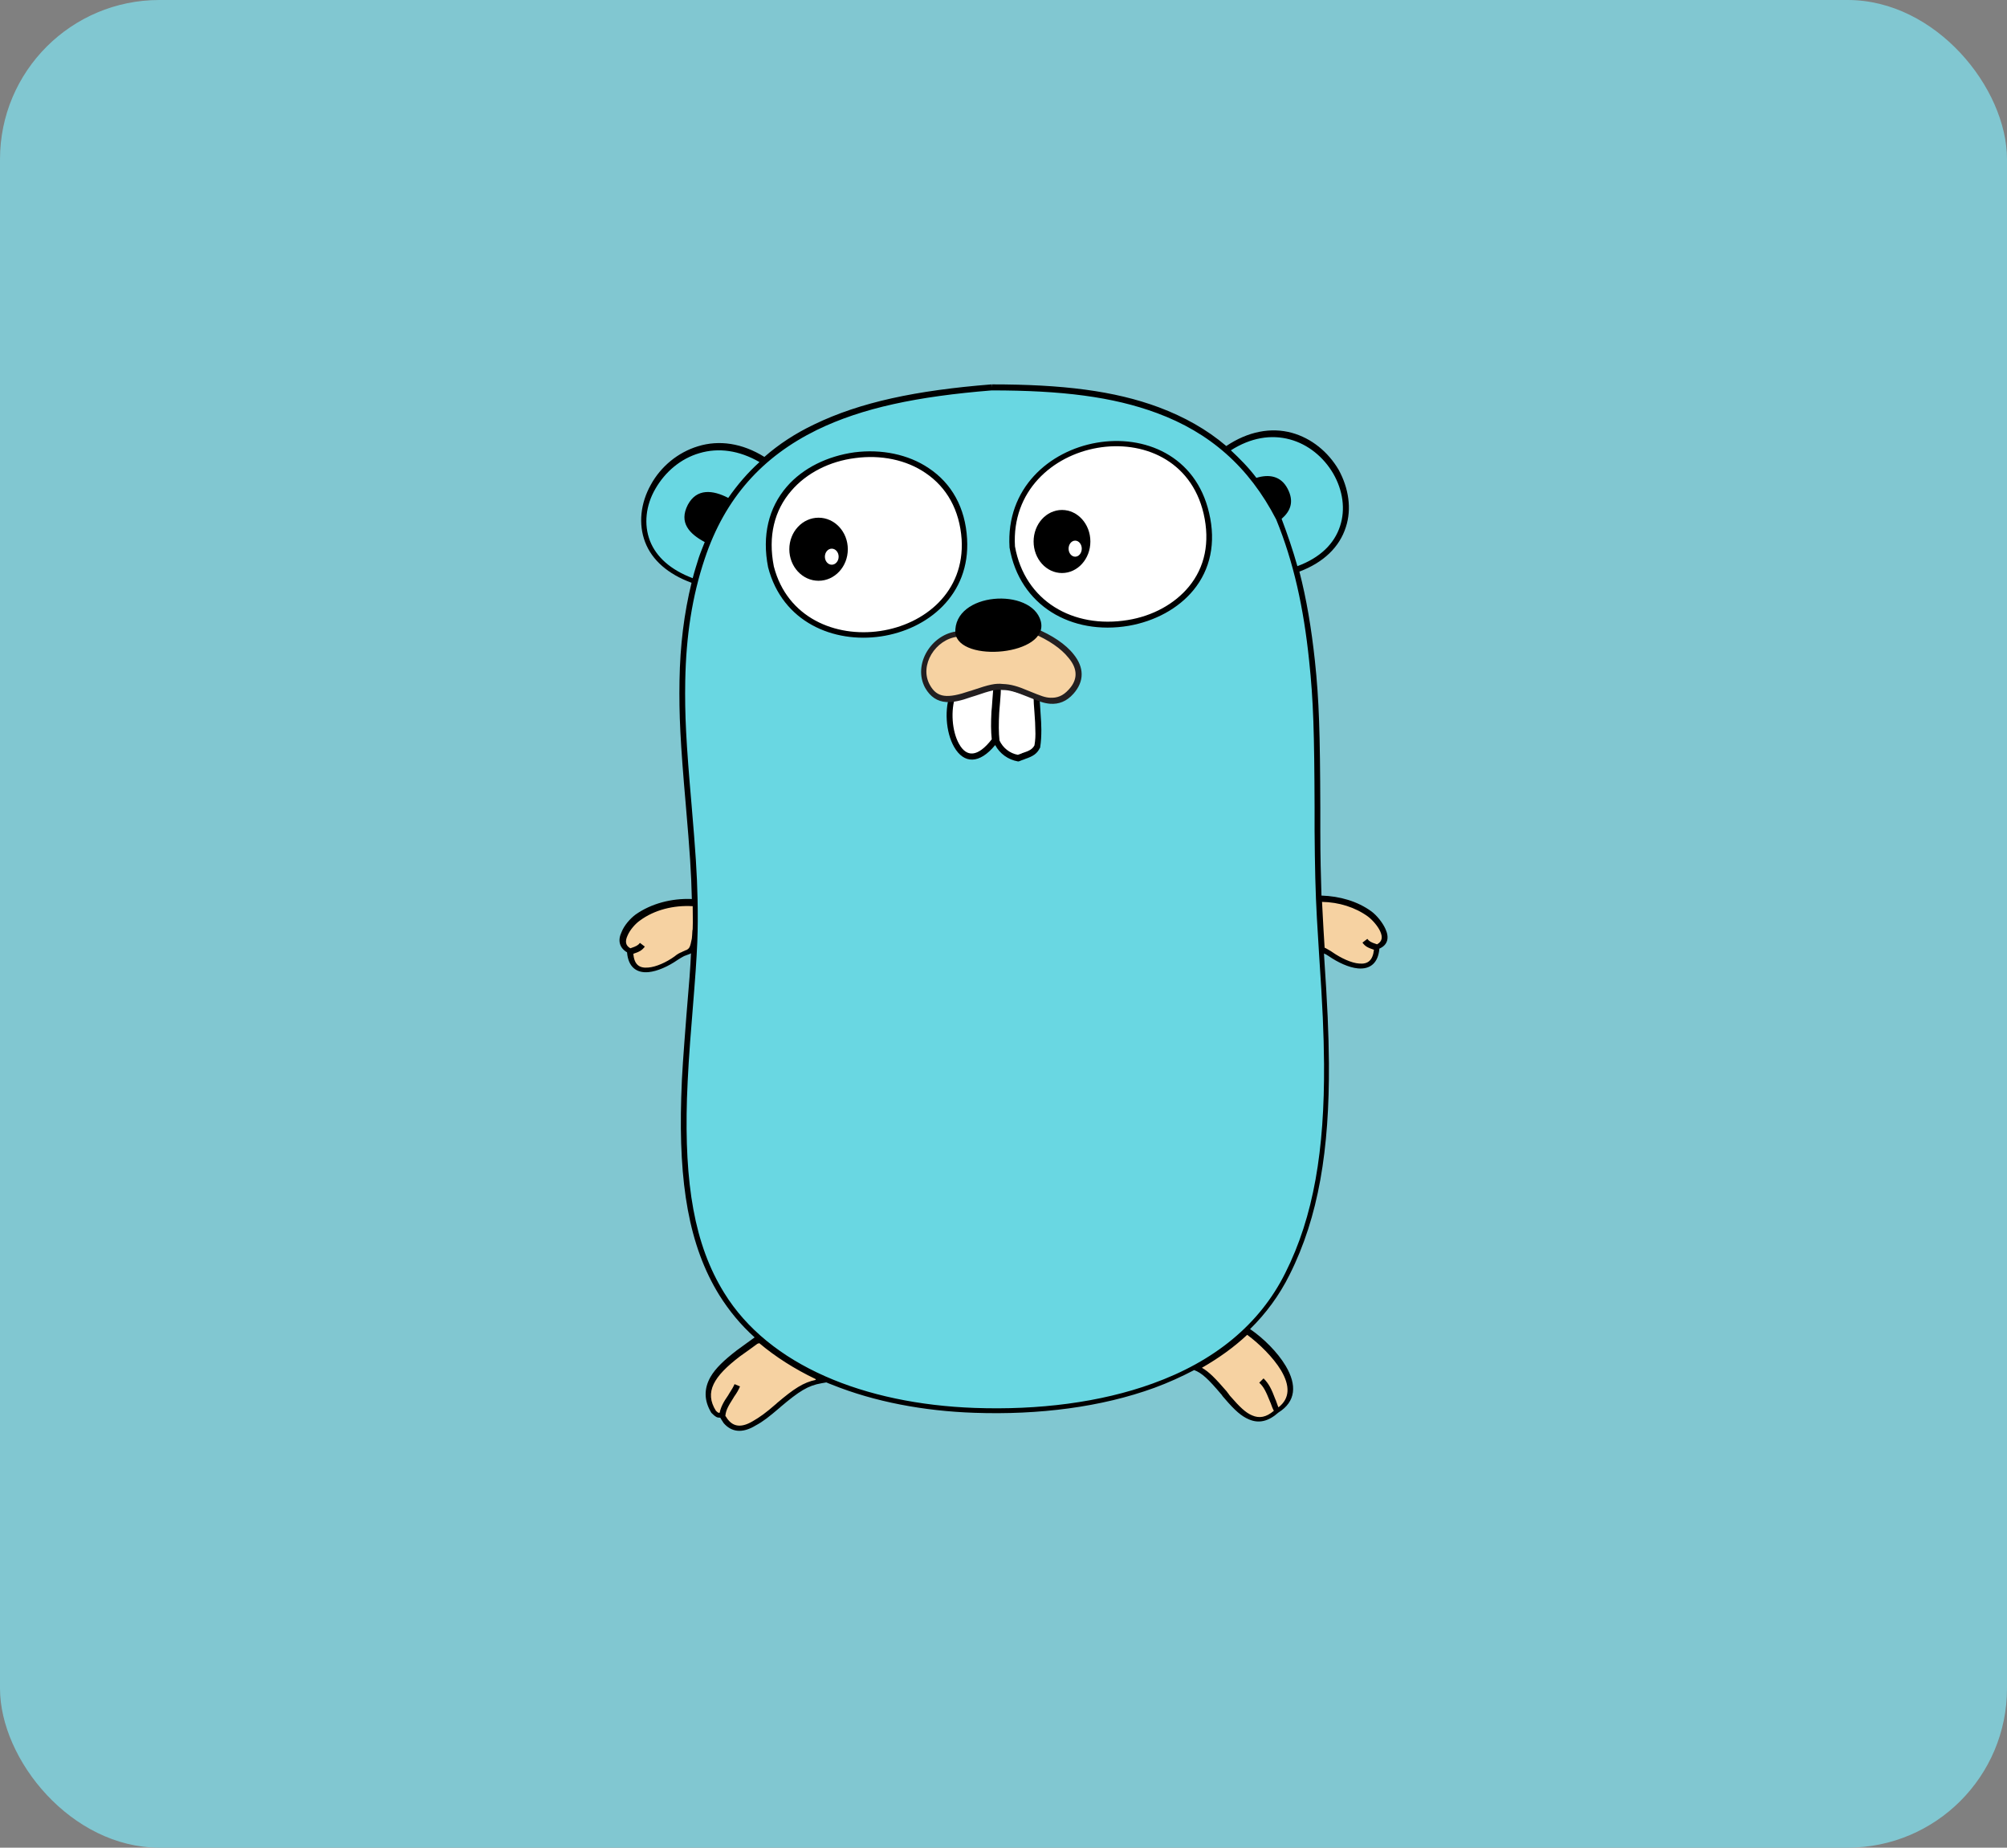 <svg width="63" height="58" viewBox="0 0 63 58" fill="none" xmlns="http://www.w3.org/2000/svg">
<rect x="0" y="0" width="63" height="58" fill="#808080" stroke="none"/>
<rect width="63" height="58" rx="5" fill="#81C7D1"/>
<path d="M19.755 29.859C19.8 30.831 20.772 30.381 21.204 30.075C21.618 29.787 21.744 30.03 21.78 29.463C21.807 29.085 21.843 28.716 21.825 28.338C21.195 28.284 20.511 28.428 19.998 28.806C19.728 29.004 19.233 29.625 19.755 29.859Z" fill="#F6D2A2"/>
<path d="M39.096 41.793C39.843 42.252 41.211 43.647 40.086 44.331C39.015 45.312 38.412 43.251 37.467 42.963C37.872 42.405 38.385 41.892 39.096 41.793Z" fill="#F6D2A2"/>
<path d="M25.776 43.359C24.903 43.494 24.408 44.286 23.67 44.691C22.986 45.096 22.716 44.556 22.662 44.448C22.554 44.403 22.572 44.493 22.401 44.322C21.762 43.314 23.058 42.576 23.742 42.081C24.678 41.892 25.272 42.711 25.776 43.359Z" fill="#F6D2A2"/>
<path d="M43.236 29.733C43.191 30.705 42.219 30.255 41.787 29.949C41.373 29.661 41.247 29.904 41.211 29.337C41.184 28.959 41.148 28.59 41.166 28.212C41.796 28.158 42.48 28.302 42.993 28.68C43.254 28.878 43.758 29.499 43.236 29.733Z" fill="#F6D2A2"/>
<path d="M40.662 17.898C44.028 16.71 41.4 12.102 38.466 14.136C36.54 12.489 33.894 12.183 31.113 12.183C28.386 12.399 25.794 12.903 23.985 14.478C21.06 12.597 18.369 17.115 21.798 18.258C20.835 21.993 21.933 25.8 21.78 29.598C21.636 33.009 20.745 37.581 22.635 40.641C24.246 43.26 27.711 44.196 30.573 44.295C34.218 44.43 38.637 43.53 40.41 40.002C42.102 36.636 41.634 32.442 41.418 28.815C41.211 25.152 41.616 21.435 40.662 17.898Z" fill="#69D7E2"/>
<path d="M43.488 29.157C43.398 28.959 43.218 28.734 43.047 28.608C42.615 28.293 42.057 28.131 41.481 28.113C41.463 27.528 41.445 26.889 41.445 26.079V25.341C41.436 23.019 41.409 22.002 41.274 20.733C41.166 19.734 41.013 18.807 40.788 17.943C41.553 17.655 42.048 17.169 42.246 16.548C42.435 15.972 42.336 15.324 42.021 14.748C41.688 14.181 41.166 13.758 40.554 13.587C39.897 13.407 39.177 13.542 38.493 14.001C37.881 13.479 37.17 13.083 36.378 12.786C34.974 12.264 33.345 12.066 31.131 12.066V12.156L31.122 12.066C28.755 12.255 27 12.624 25.551 13.326C24.966 13.605 24.444 13.947 23.994 14.343C23.301 13.911 22.572 13.803 21.906 14.01C21.285 14.199 20.745 14.64 20.43 15.216C20.106 15.792 20.034 16.449 20.25 17.016C20.466 17.583 20.97 18.024 21.708 18.294C21.474 19.248 21.348 20.256 21.33 21.363C21.312 22.443 21.357 23.316 21.528 25.278C21.654 26.736 21.699 27.411 21.717 28.221C21.078 28.194 20.439 28.365 19.953 28.707C19.782 28.833 19.593 29.049 19.512 29.256C19.386 29.517 19.44 29.751 19.683 29.895C19.719 30.345 19.971 30.552 20.358 30.516C20.637 30.489 20.979 30.336 21.276 30.129C21.339 30.084 21.411 30.048 21.474 30.012C21.501 30.003 21.519 29.994 21.546 29.985C21.546 29.985 21.6 29.967 21.618 29.958C21.645 29.949 21.672 29.94 21.69 29.922C21.672 30.363 21.636 30.831 21.546 31.884C21.456 33.072 21.402 33.72 21.384 34.449C21.303 37.14 21.618 39.102 22.581 40.659C22.887 41.145 23.247 41.586 23.688 41.982C23.607 42.036 23.247 42.306 23.13 42.387C22.734 42.693 22.464 42.945 22.302 43.224C22.095 43.593 22.095 43.962 22.329 44.349L22.338 44.358L22.347 44.367C22.455 44.475 22.509 44.502 22.581 44.502H22.59H22.608C22.617 44.52 22.626 44.529 22.635 44.547C22.662 44.592 22.689 44.628 22.716 44.673C22.95 44.943 23.283 45.015 23.724 44.745C23.958 44.619 24.129 44.484 24.489 44.178C24.498 44.169 24.498 44.169 24.507 44.16C25.083 43.674 25.362 43.494 25.785 43.422L25.938 43.395C25.992 43.422 26.055 43.44 26.118 43.467C27.459 44.007 29.007 44.295 30.582 44.349C32.616 44.421 34.578 44.169 36.234 43.566C36.675 43.404 37.089 43.215 37.485 43.008C37.728 43.098 37.935 43.296 38.331 43.764C38.349 43.782 38.349 43.782 38.358 43.8C38.376 43.818 38.376 43.827 38.385 43.836C38.403 43.863 38.43 43.881 38.448 43.908C38.763 44.277 38.97 44.457 39.204 44.556C39.519 44.691 39.816 44.619 40.131 44.34C40.68 43.998 40.716 43.476 40.356 42.873C40.104 42.45 39.663 42.009 39.24 41.721C39.726 41.244 40.158 40.668 40.482 40.011C41.391 38.202 41.733 36.087 41.715 33.378C41.706 32.415 41.67 31.578 41.562 29.976V29.931C41.607 29.949 41.652 29.976 41.706 30.012C41.994 30.21 42.336 30.372 42.624 30.399C43.011 30.435 43.263 30.228 43.299 29.778C43.569 29.661 43.614 29.427 43.488 29.157ZM40.491 13.794C41.058 13.947 41.544 14.343 41.85 14.865C42.156 15.396 42.237 15.99 42.066 16.512C41.886 17.07 41.436 17.511 40.725 17.772C40.581 17.259 40.41 16.764 40.23 16.287C40.5 16.053 40.635 15.756 40.419 15.342C40.203 14.928 39.825 14.883 39.438 15C39.195 14.676 38.916 14.397 38.637 14.136C39.258 13.74 39.897 13.632 40.491 13.794ZM20.403 16.98C20.205 16.467 20.268 15.864 20.574 15.342C20.88 14.811 21.366 14.397 21.951 14.226C22.554 14.046 23.202 14.136 23.841 14.505C23.472 14.838 23.148 15.216 22.86 15.63C22.374 15.378 21.87 15.324 21.591 15.846C21.303 16.404 21.636 16.755 22.122 17.016C22.059 17.178 21.987 17.349 21.933 17.511C21.87 17.718 21.798 17.934 21.744 18.15C21.051 17.889 20.601 17.484 20.403 16.98ZM21.546 29.823C21.537 29.823 21.483 29.841 21.483 29.85C21.456 29.859 21.429 29.868 21.402 29.886C21.33 29.913 21.249 29.958 21.177 30.021C20.916 30.21 20.592 30.354 20.349 30.372C20.07 30.399 19.908 30.282 19.881 29.94C20.079 29.877 20.16 29.823 20.241 29.715L20.088 29.598C20.034 29.67 19.971 29.706 19.809 29.76C19.8 29.76 19.8 29.76 19.791 29.769C19.638 29.688 19.611 29.553 19.701 29.364C19.773 29.193 19.944 28.995 20.088 28.896C20.538 28.563 21.141 28.41 21.744 28.446C21.744 28.68 21.753 28.914 21.744 29.139C21.744 29.166 21.744 29.184 21.735 29.211C21.726 29.346 21.726 29.4 21.717 29.463C21.663 29.733 21.645 29.769 21.546 29.823ZM24.39 44.043C24.381 44.052 24.381 44.052 24.372 44.061C24.021 44.367 23.85 44.484 23.634 44.61C23.274 44.826 23.031 44.781 22.86 44.574C22.833 44.547 22.815 44.511 22.797 44.484C22.788 44.475 22.779 44.457 22.77 44.448C22.77 44.448 22.77 44.448 22.77 44.439C22.788 44.268 22.851 44.151 23.022 43.881C23.031 43.872 23.031 43.872 23.031 43.863C23.139 43.71 23.184 43.629 23.229 43.521L23.058 43.449C23.022 43.53 22.977 43.611 22.878 43.764C22.869 43.773 22.869 43.773 22.869 43.782C22.698 44.025 22.626 44.178 22.59 44.349H22.581C22.581 44.349 22.581 44.349 22.572 44.349H22.554C22.536 44.34 22.509 44.322 22.473 44.286C22.104 43.701 22.401 43.206 23.229 42.576C23.337 42.504 23.679 42.252 23.778 42.18C23.796 42.18 23.814 42.171 23.832 42.162C24.345 42.594 24.939 42.972 25.596 43.287C25.596 43.296 25.605 43.305 25.614 43.314C25.218 43.395 24.921 43.593 24.39 44.043ZM40.212 43.017C40.5 43.503 40.491 43.899 40.131 44.178C40.104 44.124 40.086 44.052 40.05 43.962C40.05 43.953 40.05 43.953 40.041 43.944C39.906 43.584 39.825 43.431 39.663 43.269L39.528 43.404C39.672 43.539 39.735 43.674 39.87 44.007C39.87 44.016 39.87 44.016 39.879 44.025C39.924 44.151 39.951 44.223 39.987 44.286C39.744 44.493 39.528 44.529 39.303 44.43C39.105 44.349 38.916 44.169 38.619 43.827C38.601 43.809 38.583 43.782 38.565 43.755C38.556 43.746 38.547 43.737 38.538 43.719C38.52 43.701 38.52 43.701 38.511 43.683C38.16 43.278 37.953 43.062 37.728 42.936C38.259 42.63 38.727 42.297 39.15 41.901C39.528 42.18 39.969 42.612 40.212 43.017ZM40.347 39.957C39.537 41.586 38.106 42.738 36.18 43.431C34.542 44.025 32.598 44.268 30.591 44.196C27.135 44.07 24.138 42.864 22.734 40.587C21.789 39.066 21.483 37.14 21.564 34.476C21.591 33.747 21.627 33.099 21.726 31.911C21.834 30.57 21.861 30.183 21.888 29.58C21.906 29.148 21.906 28.707 21.897 28.23C21.879 27.402 21.834 26.745 21.708 25.26C21.537 23.298 21.492 22.443 21.51 21.372C21.537 19.959 21.726 18.717 22.122 17.538C22.761 15.621 23.94 14.334 25.641 13.497C27.063 12.804 28.791 12.444 31.131 12.255C33.327 12.255 34.929 12.453 36.315 12.966C37.971 13.578 39.204 14.649 40.059 16.305C40.608 17.646 40.923 19.086 41.094 20.742C41.229 22.002 41.256 23.019 41.265 25.332V26.07C41.274 27.213 41.292 28.014 41.337 28.815C41.355 29.13 41.364 29.256 41.409 30.003C41.517 31.605 41.553 32.433 41.562 33.396C41.58 36.096 41.238 38.184 40.347 39.957ZM43.227 29.643C43.218 29.643 43.209 29.634 43.2 29.634C43.029 29.58 42.975 29.544 42.921 29.472L42.768 29.589C42.849 29.706 42.939 29.751 43.128 29.814C43.092 30.156 42.93 30.273 42.66 30.246C42.417 30.228 42.093 30.075 41.832 29.895C41.76 29.841 41.679 29.805 41.607 29.76C41.598 29.76 41.589 29.751 41.58 29.751C41.544 29.229 41.544 29.103 41.526 28.824C41.517 28.653 41.508 28.482 41.499 28.311C42.03 28.32 42.543 28.482 42.939 28.77C43.083 28.878 43.254 29.076 43.326 29.238C43.407 29.418 43.389 29.553 43.227 29.643Z" fill="black"/>
<path d="M32.544 21.903C32.553 22.38 32.652 22.911 32.562 23.424C32.427 23.667 32.184 23.694 31.968 23.793C31.662 23.748 31.41 23.55 31.293 23.262C31.221 22.686 31.311 22.137 31.338 21.57C31.338 21.552 31.698 21.579 32.013 21.678C32.292 21.759 32.544 21.894 32.544 21.903Z" fill="white"/>
<path d="M29.88 21.948C29.619 22.947 30.231 24.576 31.239 23.235C31.167 22.668 31.248 22.119 31.275 21.57C31.284 21.525 29.889 21.876 29.88 21.948Z" fill="white"/>
<path d="M32.661 22.353C32.643 22.074 32.634 21.957 32.634 21.813V21.75L32.571 21.732L31.383 21.363V21.3L31.257 21.327H31.248V21.336L29.907 21.678L29.862 21.687L29.844 21.732C29.637 22.227 29.682 22.983 29.952 23.451C30.258 23.982 30.744 23.991 31.239 23.388C31.383 23.658 31.644 23.847 31.95 23.901H31.977L32.004 23.892C32.04 23.874 32.076 23.865 32.148 23.838C32.157 23.838 32.157 23.838 32.166 23.829C32.436 23.739 32.553 23.658 32.643 23.478L32.652 23.469V23.451C32.679 23.28 32.688 23.1 32.688 22.902C32.688 22.749 32.679 22.614 32.661 22.353ZM31.149 22.002C31.14 22.173 31.131 22.236 31.122 22.335C31.104 22.686 31.104 22.947 31.131 23.208C30.69 23.775 30.339 23.775 30.105 23.352C29.88 22.956 29.835 22.29 29.997 21.84L31.185 21.534C31.176 21.66 31.167 21.786 31.149 22.002ZM32.472 23.397C32.409 23.514 32.319 23.568 32.094 23.64C32.085 23.64 32.085 23.64 32.076 23.649C32.022 23.667 31.986 23.685 31.95 23.694C31.698 23.649 31.482 23.478 31.374 23.244C31.347 22.992 31.347 22.722 31.365 22.38C31.374 22.29 31.374 22.218 31.392 22.047C31.41 21.831 31.419 21.696 31.419 21.579L32.445 21.894C32.445 22.02 32.454 22.128 32.472 22.371C32.49 22.623 32.499 22.758 32.499 22.911C32.508 23.082 32.499 23.244 32.472 23.397Z" fill="black"/>
<path d="M24.21 17.799C25.074 21.174 30.474 20.31 30.267 16.926C30.024 12.876 23.382 13.659 24.21 17.799Z" fill="white"/>
<path d="M30.357 16.917C30.303 15.936 29.871 15.171 29.151 14.694C28.512 14.262 27.666 14.091 26.82 14.199C25.983 14.316 25.209 14.685 24.696 15.279C24.129 15.936 23.913 16.809 24.111 17.808L24.192 17.79L24.111 17.808C25.011 21.273 30.564 20.427 30.357 16.917ZM24.291 17.781C24.102 16.827 24.309 16.017 24.84 15.405C25.317 14.847 26.046 14.478 26.847 14.379C27.648 14.271 28.449 14.433 29.052 14.847C29.718 15.297 30.123 16.008 30.186 16.935C30.384 20.229 25.128 21.021 24.291 17.781Z" fill="black"/>
<path d="M25.695 18.231C26.202 18.231 26.613 17.788 26.613 17.241C26.613 16.694 26.202 16.251 25.695 16.251C25.188 16.251 24.777 16.694 24.777 17.241C24.777 17.788 25.188 18.231 25.695 18.231Z" fill="black"/>
<path d="M26.109 17.727C26.228 17.727 26.325 17.614 26.325 17.475C26.325 17.336 26.228 17.223 26.109 17.223C25.99 17.223 25.893 17.336 25.893 17.475C25.893 17.614 25.99 17.727 26.109 17.727Z" fill="white"/>
<path d="M31.779 17.169C32.445 21.039 38.781 20.013 37.863 16.116C37.044 12.606 31.554 13.578 31.779 17.169Z" fill="white"/>
<path d="M37.953 16.098C37.116 12.489 31.464 13.479 31.689 17.178V17.187C32.004 19.014 33.633 19.95 35.433 19.644C36.252 19.5 36.99 19.104 37.467 18.519C37.989 17.88 38.178 17.043 37.953 16.098ZM37.323 18.411C36.873 18.96 36.18 19.338 35.397 19.464C33.687 19.743 32.166 18.87 31.86 17.151C31.653 13.668 36.99 12.732 37.782 16.125C37.989 17.025 37.818 17.808 37.323 18.411Z" fill="black"/>
<path d="M33.336 17.988C33.828 17.988 34.227 17.545 34.227 16.998C34.227 16.451 33.828 16.008 33.336 16.008C32.844 16.008 32.445 16.451 32.445 16.998C32.445 17.545 32.844 17.988 33.336 17.988Z" fill="black"/>
<path d="M33.75 17.475C33.864 17.475 33.957 17.362 33.957 17.223C33.957 17.084 33.864 16.971 33.75 16.971C33.636 16.971 33.543 17.084 33.543 17.223C33.543 17.362 33.636 17.475 33.75 17.475Z" fill="white"/>
<path d="M30.078 19.905C29.331 19.968 28.728 20.85 29.115 21.543C29.628 22.47 30.762 21.462 31.473 21.552C32.292 21.57 32.958 22.416 33.615 21.705C34.344 20.913 33.3 20.139 32.481 19.797L30.078 19.905Z" fill="#F6D2A2"/>
<path d="M33.705 20.544C33.453 20.22 33.012 19.932 32.526 19.734L32.508 19.725H32.49L30.078 19.815C29.241 19.887 28.638 20.859 29.043 21.597C29.205 21.876 29.421 22.02 29.709 22.038C29.925 22.047 30.15 22.002 30.501 21.876C30.528 21.867 30.564 21.858 30.618 21.84C31.086 21.678 31.275 21.633 31.464 21.66H31.473C31.698 21.66 31.887 21.723 32.247 21.867C32.643 22.029 32.769 22.074 32.967 22.092C33.237 22.11 33.48 22.02 33.696 21.777C34.047 21.381 34.029 20.949 33.705 20.544ZM33.543 21.651C33.363 21.849 33.183 21.912 32.967 21.903C32.796 21.894 32.688 21.849 32.31 21.696C31.932 21.534 31.725 21.48 31.482 21.471C31.248 21.444 31.05 21.489 30.546 21.66C30.501 21.678 30.465 21.687 30.429 21.696C29.745 21.93 29.412 21.912 29.187 21.498C28.845 20.886 29.367 20.058 30.069 19.986L32.454 19.896C32.904 20.085 33.309 20.355 33.543 20.652C33.831 20.994 33.84 21.336 33.543 21.651Z" fill="#231F20"/>
<path d="M32.67 19.5C32.382 18.429 29.925 18.582 29.988 19.869C30.105 20.823 32.949 20.571 32.67 19.5Z" fill="black"/>
</svg>
